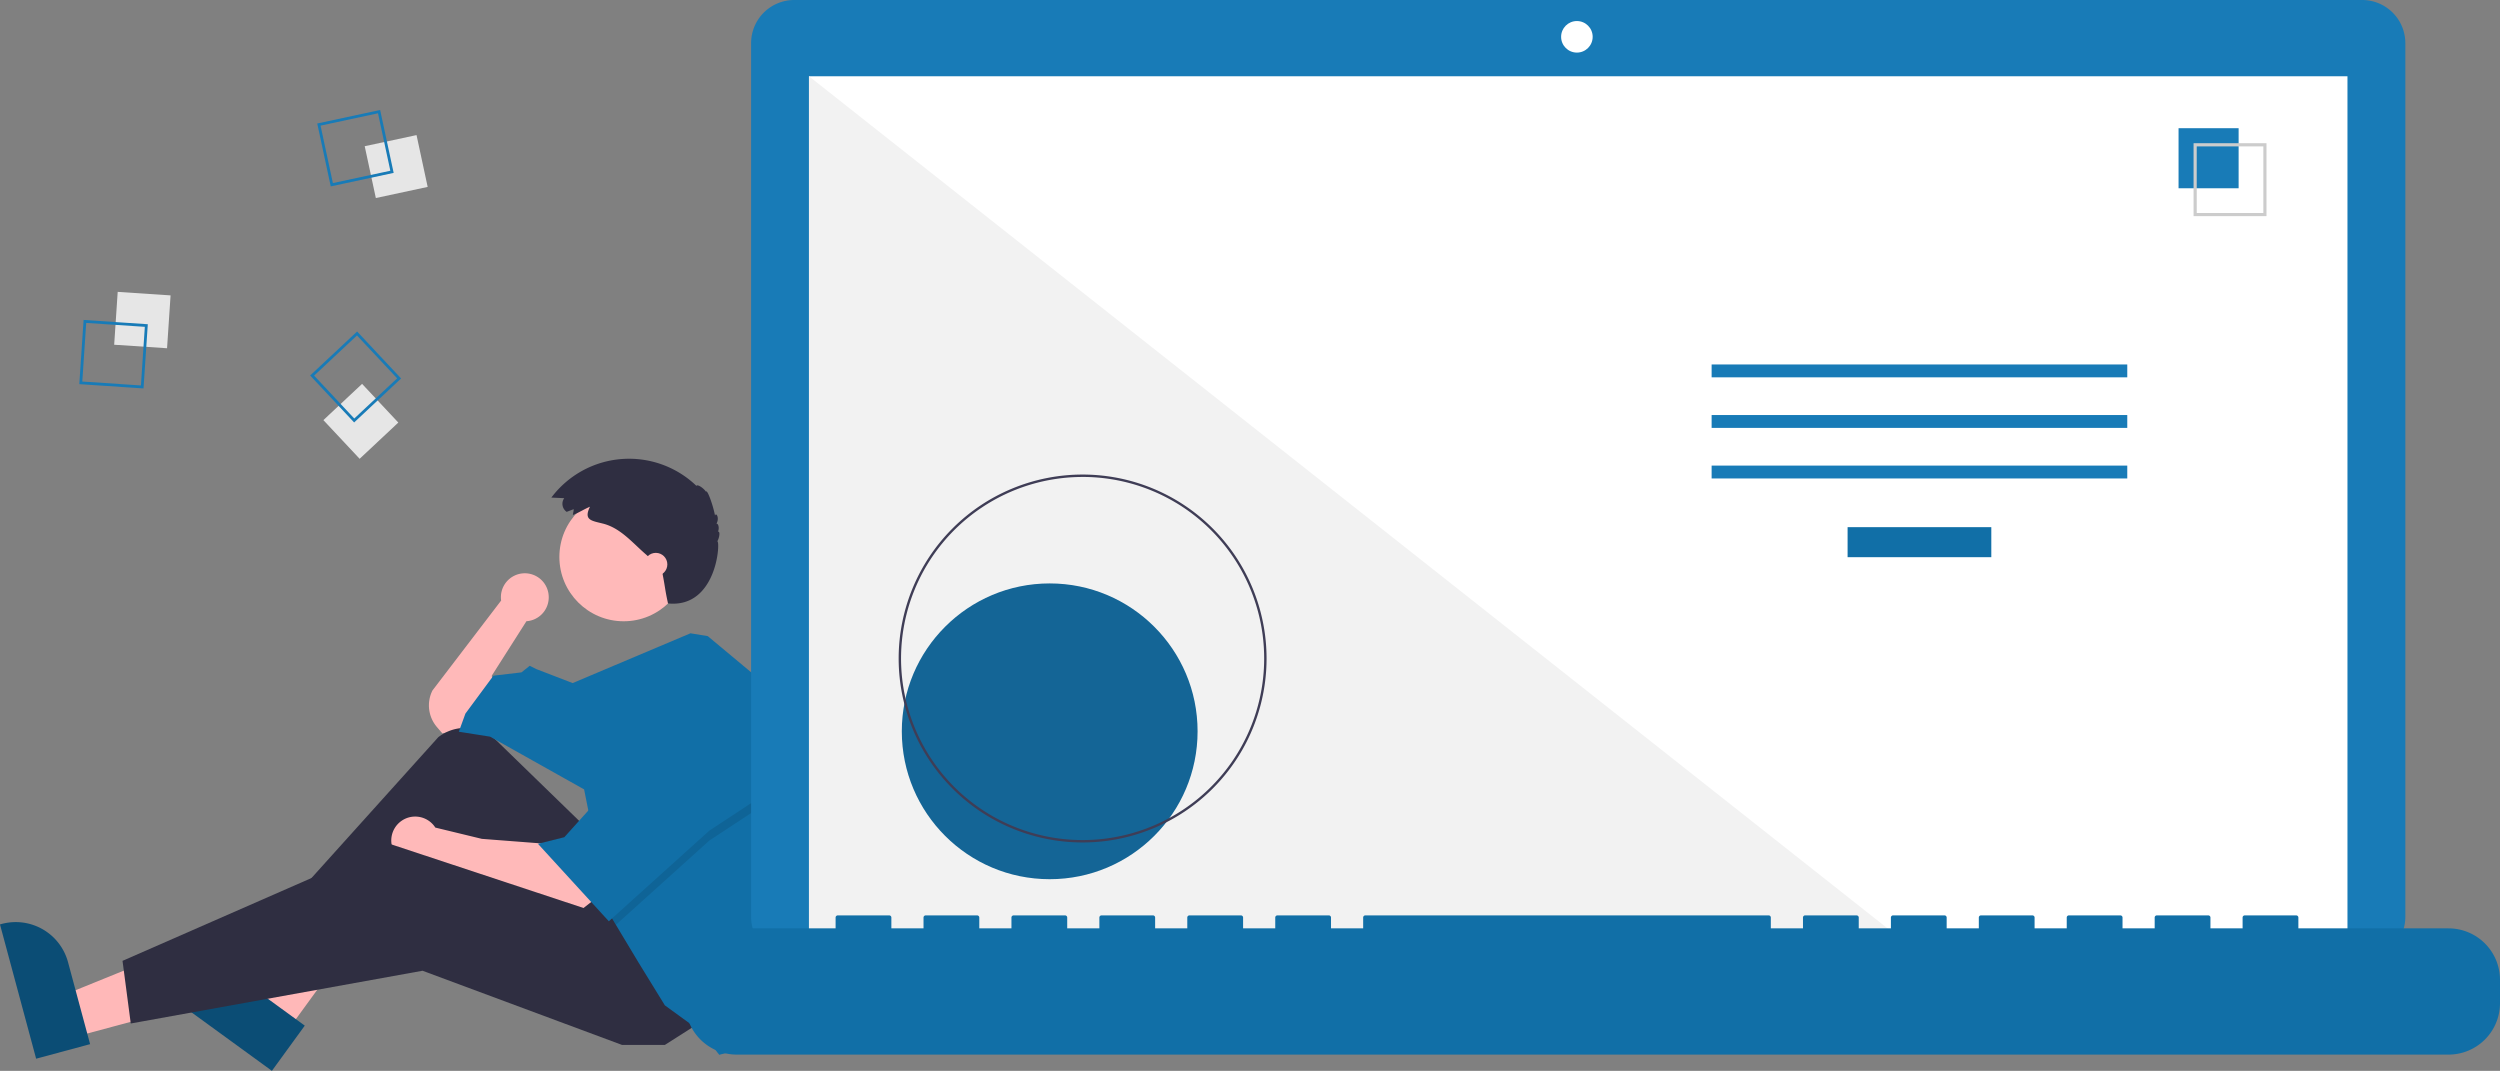 <svg xmlns="http://www.w3.org/2000/svg" width="466.485" height="199.812" viewBox="0 0 466.485 199.812">
  <rect x="0" y="0" width="466.485" height="199.812" fill="#808080" stroke="none"/>
  <defs>
    <style>
      .cls-1 {
        fill: #ffb9b9;
      }

      .cls-2 {
        fill: #ffb8b8;
      }

      .cls-3 {
        fill: #0b4d75;
      }

      .cls-4 {
        fill: #2f2e41;
      }

      .cls-5 {
        fill: #116fa7;
      }

      .cls-6 {
        opacity: 0.1;
      }

      .cls-7 {
        fill: #e6e6e6;
      }

      .cls-8 {
        fill: #187bb7;
      }

      .cls-9 {
        fill: #fff;
      }

      .cls-10 {
        fill: #f2f2f2;
      }

      .cls-11 {
        fill: #146596;
      }

      .cls-12 {
        fill: #3f3d56;
      }

      .cls-13 {
        fill: #ccc;
      }
    </style>
  </defs>
  <g id="Group_38" data-name="Group 38" transform="translate(0 0)">
    <path id="Path_264" data-name="Path 264" class="cls-1" d="M287.527,469.948a4.462,4.462,0,1,0-8.88.587l-12.819,16.786a6.215,6.215,0,0,0,.84,6.824l1.006,1.173,4.614-.923,5.229-4.614-.615-5.229,6.459-10.15-.008-.007a4.458,4.458,0,0,0,4.175-4.447Z" transform="translate(-185.137 -358.478)"/>
    <path id="Path_265" data-name="Path 265" class="cls-2" d="M27.56,399.8l-2.092-7.771,28.979-11.768,3.088,11.469Z" transform="translate(-13.815 -206.268)"/>
    <path id="Path_266" data-name="Path 266" class="cls-3" d="M97,633.171l-6.746-25.057.317-.085a10.1,10.1,0,0,1,12.379,7.127h0l4.12,15.3Z" transform="translate(-90.258 -435.624)"/>
    <path id="Path_267" data-name="Path 267" class="cls-2" d="M109.562,382.212l-6.508-4.733,15.16-27.358,9.606,6.986Z" transform="translate(-55.9 -189.917)"/>
    <path id="Path_268" data-name="Path 268" class="cls-3" d="M176.258,645l-20.987-15.263.193-.265a10.1,10.1,0,0,1,14.109-2.229h0l12.818,9.322Z" transform="translate(-125.523 -445.189)"/>
    <path id="Path_269" data-name="Path 269" class="cls-4" d="M259.535,546.73l-16.379-15.911a8.271,8.271,0,0,0-10.83-.6L201.4,564.57l2.768,4.306L233.7,548.883l19.993,26.145,19.07-9.535Z" transform="translate(-150.545 -392.665)"/>
    <path id="Path_270" data-name="Path 270" class="cls-1" d="M278.726,569.732l-12-.923-8.687-2.106a4.462,4.462,0,1,0-.847,5.791v.006l5.229,2.153,22.454,7.69,2.768-2.153Z" transform="translate(-176.811 -412.283)"/>
    <path id="Path_271" data-name="Path 271" class="cls-4" d="M157.934,377.319l-6.767,4.306h-8l-37.218-13.841-54.443,9.843-1.538-11.689L99.8,344.1l43.677,14.456Z" transform="translate(-27.106 -186.65)"/>
    <circle id="Ellipse_38" data-name="Ellipse 38" class="cls-1" cx="11.996" cy="11.996" r="11.996" transform="translate(104.376 91.933)"/>
    <path id="Path_272" data-name="Path 272" class="cls-5" d="M339.159,523.565a68.922,68.922,0,0,1-3.38,21.318l-.9,2.764-4.306,19.686-4.614,1.23-3.383-4.306-6.767-4.921-4.921-8-4.22-7.031-1.316-2.2-4.614-23.069L283.206,509.2l-5.844-.923,1.23-3.383,5.229-7.075,5.229-.615,1.538-1.23,1.23.615L298.6,499.2l21.989-9.29,3.217.526,11.073,9.228A68.864,68.864,0,0,1,339.159,523.565Z" transform="translate(-191.749 -371.742)"/>
    <path id="Path_273" data-name="Path 273" class="cls-6" d="M274.351,308.447l-11.688,7.689-17.446,15.73-1.316-2.2-3.691-18.455h.923l9.535-17.532Z" transform="translate(-130.297 -159.303)"/>
    <path id="Path_274" data-name="Path 274" class="cls-5" d="M239.364,289.649l-9.535,17.532-5.537,6.152-4.921,1.23L232.6,329.02,251.36,312.1l11.688-7.69Z" transform="translate(-118.994 -157.115)"/>
    <path id="Path_275" data-name="Path 275" class="cls-4" d="M319.255,428.144l-1.3.5a1.814,1.814,0,0,1-.485-2.52l.021-.031-2.4-.112a18.137,18.137,0,0,1,27.076-2.182c.109-.377,1.3.356,1.788,1.1.164-.613,1.281,2.35,1.677,4.444.183-.7.887.428.27,1.509.391-.057.567.942.265,1.5.427-.2.355.992-.108,1.79.61-.054-.052,12.506-9.2,11.591-.637-2.927-.458-2.745-1.208-6.51-.349-.371-.732-.708-1.113-1.045l-2.065-1.823c-2.4-2.119-4.585-4.735-7.784-5.527-2.2-.544-3.588-.667-2.39-3.144-1.082.452-2.093,1.123-3.185,1.543C319.123,428.877,319.276,428.49,319.255,428.144Z" transform="translate(-212.213 -333.135)"/>
    <circle id="Ellipse_39" data-name="Ellipse 39" class="cls-1" cx="2.153" cy="2.153" r="2.153" transform="translate(120.217 103.16)"/>
    <rect id="Rectangle_70" data-name="Rectangle 70" class="cls-7" width="9.888" height="9.888" transform="translate(21.305 64.327) rotate(-86.19)"/>
    <path id="Path_276" data-name="Path 276" class="cls-8" d="M123.4,362.131l11.98.8-.8,11.98-11.98-.8Zm11.425,1.284-10.939-.728-.728,10.939,10.939.728Z" transform="translate(-107.801 -302.431)"/>
    <rect id="Rectangle_71" data-name="Rectangle 71" class="cls-7" width="9.888" height="9.888" transform="matrix(0.978, -0.21, 0.21, 0.978, 68.052, 27.282)"/>
    <path id="Path_277" data-name="Path 277" class="cls-8" d="M231.362,276.51l2.522,11.739-11.739,2.522-2.522-11.739Zm1.9,11.338-2.3-10.718-10.718,2.3,2.3,10.718Z" transform="translate(-160.429 -255.988)"/>
    <rect id="Rectangle_72" data-name="Rectangle 72" class="cls-7" width="9.888" height="9.888" transform="matrix(0.73, -0.684, 0.684, 0.73, 60.343, 78.391)"/>
    <path id="Path_278" data-name="Path 278" class="cls-8" d="M233.7,375.608l-8.763,8.208-8.208-8.763,8.763-8.208Zm-8.739,7.47,8-7.494-7.494-8-8,7.494Z" transform="translate(-158.857 -304.988)"/>
    <path id="Path_279" data-name="Path 279" class="cls-8" d="M697.171,231.659H404.606a8.053,8.053,0,0,0-8.053,8.053v163.01a8.053,8.053,0,0,0,8.053,8.053H697.171a8.053,8.053,0,0,0,8.053-8.053V239.712a8.053,8.053,0,0,0-8.053-8.053Z" transform="translate(-256.402 -231.659)"/>
    <rect id="Rectangle_73" data-name="Rectangle 73" class="cls-9" width="287.075" height="161.94" transform="translate(150.948 14.231)"/>
    <circle id="Ellipse_40" data-name="Ellipse 40" class="cls-9" cx="2.944" cy="2.944" r="2.944" transform="translate(291.295 3.926)"/>
    <path id="Path_280" data-name="Path 280" class="cls-10" d="M534.867,193.042H329.89V31.1Z" transform="translate(-178.942 -16.871)"/>
    <circle id="Ellipse_41" data-name="Ellipse 41" class="cls-11" cx="27.595" cy="27.595" r="27.595" transform="translate(168.272 108.863)"/>
    <path id="Path_281" data-name="Path 281" class="cls-12" d="M491.05,493.828A34.325,34.325,0,1,1,525.375,459.5,34.325,34.325,0,0,1,491.05,493.828Zm0-68.2A33.876,33.876,0,1,0,524.926,459.5a33.876,33.876,0,0,0-33.876-33.876Z" transform="translate(-289.041 -336.63)"/>
    <rect id="Rectangle_74" data-name="Rectangle 74" class="cls-5" width="26.816" height="5.603" transform="translate(344.75 98.364)"/>
    <rect id="Rectangle_75" data-name="Rectangle 75" class="cls-8" width="77.557" height="2.401" transform="translate(319.379 68.007)"/>
    <rect id="Rectangle_76" data-name="Rectangle 76" class="cls-8" width="77.557" height="2.401" transform="translate(319.379 77.442)"/>
    <rect id="Rectangle_77" data-name="Rectangle 77" class="cls-8" width="77.557" height="2.401" transform="translate(319.379 86.877)"/>
    <rect id="Rectangle_78" data-name="Rectangle 78" class="cls-8" width="11.207" height="11.207" transform="translate(406.505 23.922)"/>
    <path id="Path_282" data-name="Path 282" class="cls-13" d="M998.388,303.672H984.78V290.064h13.608Zm-13.016-.592H997.8V290.656H985.373Z" transform="translate(-575.474 -263.34)"/>
    <path id="Path_283" data-name="Path 283" class="cls-5" d="M698.738,607.372H670.721v-2.019a.4.4,0,0,0-.4-.4h-9.606a.4.4,0,0,0-.4.4v2.019h-6v-2.019a.4.4,0,0,0-.4-.4h-9.606a.4.4,0,0,0-.4.4h0v2.019h-6v-2.019a.4.4,0,0,0-.4-.4H627.9a.4.4,0,0,0-.4.4h0v2.019h-6v-2.019a.4.4,0,0,0-.4-.4h-9.605a.4.4,0,0,0-.4.4v2.019h-6v-2.019a.4.4,0,0,0-.4-.4h-9.605a.4.4,0,0,0-.4.4h0v2.019h-6v-2.019a.4.4,0,0,0-.4-.4h-9.606a.4.4,0,0,0-.4.4h0v2.019h-6v-2.019a.4.4,0,0,0-.4-.4H496.617a.4.4,0,0,0-.4.4h0v2.019h-6v-2.019a.4.4,0,0,0-.4-.4h-9.605a.4.4,0,0,0-.4.4h0v2.019h-6v-2.019a.4.4,0,0,0-.4-.4H463.8a.4.4,0,0,0-.4.4h0v2.019h-6v-2.019a.4.4,0,0,0-.4-.4h-9.605a.4.4,0,0,0-.4.4h0v2.019h-6v-2.019a.4.4,0,0,0-.4-.4h-9.606a.4.4,0,0,0-.4.4h0v2.019h-6v-2.019a.4.4,0,0,0-.4-.4h-9.606a.4.4,0,0,0-.4.4v2.019h-6v-2.019a.4.4,0,0,0-.4-.4h-9.606a.4.4,0,0,0-.4.4h0v2.019H379.348a9.606,9.606,0,0,0-9.606,9.606v4.344a9.606,9.606,0,0,0,9.606,9.606h319.39a9.606,9.606,0,0,0,9.606-9.606v-4.343a9.606,9.606,0,0,0-9.605-9.606Z" transform="translate(-241.859 -434.145)"/>
  </g>
</svg>
